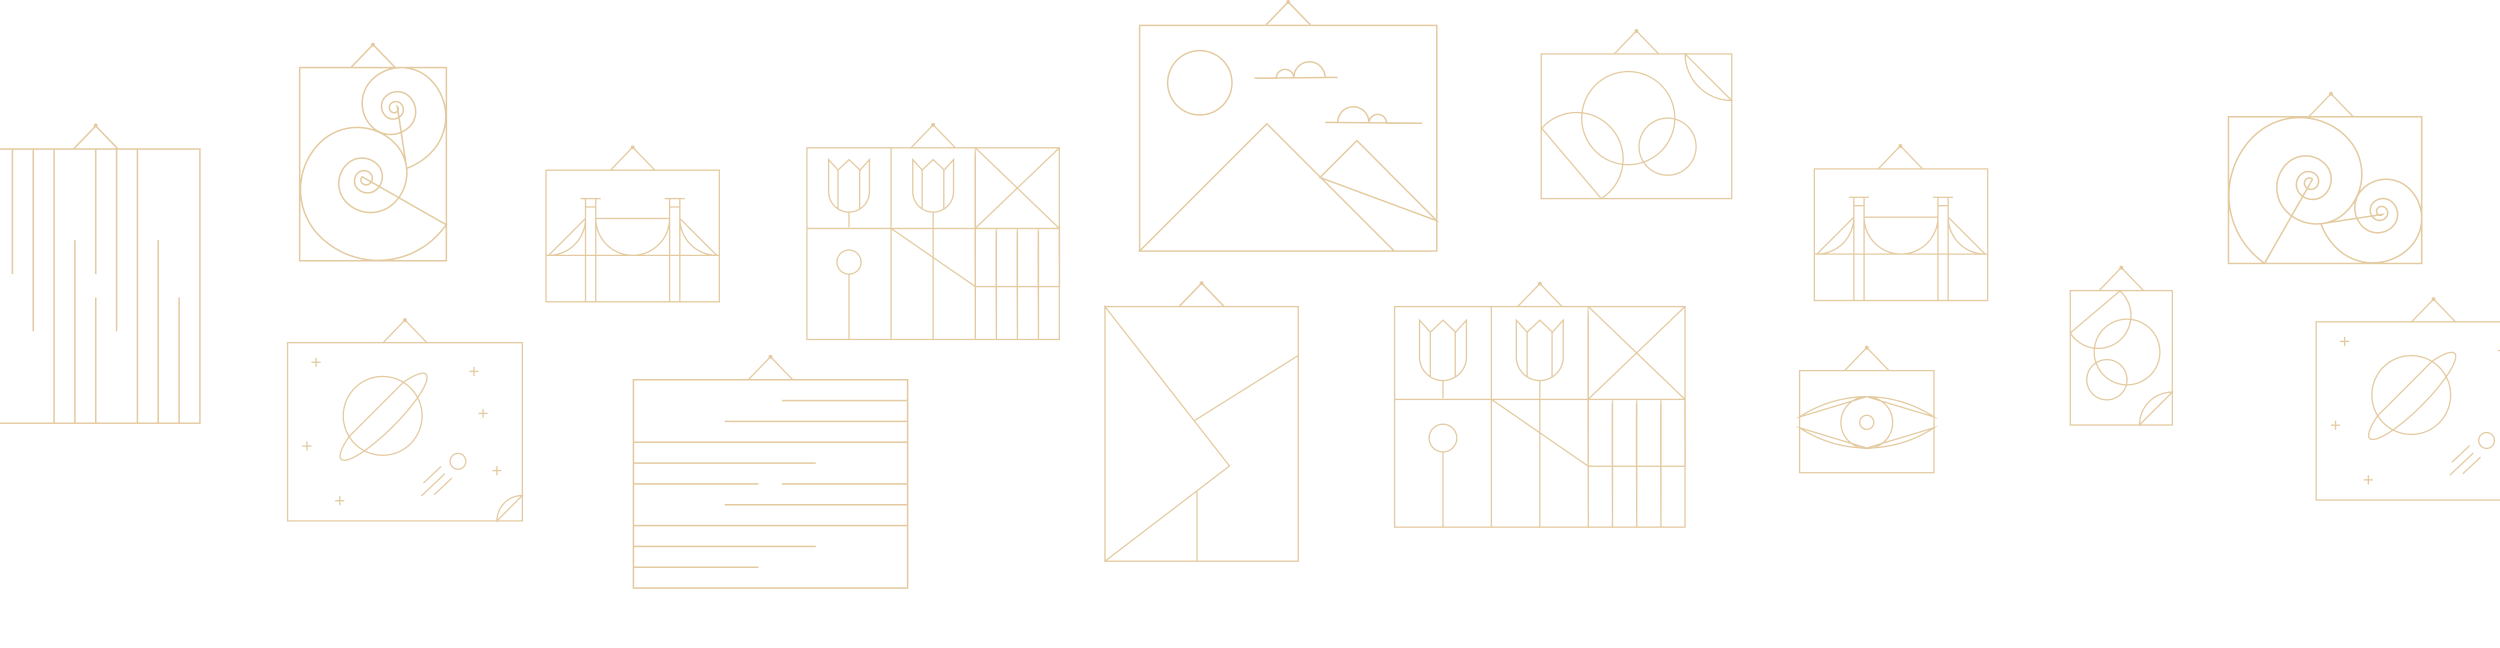 <svg width="1440" height="373" viewBox="0 0 1440 373" fill="none" xmlns="http://www.w3.org/2000/svg">
<g opacity="0.7" clip-path="url(#clip0_638:1475)">
<path d="M1336.86 128.868C1338.72 134.063 1341.71 138.778 1345.62 142.674C1348.4 145.45 1351.69 147.652 1355.32 149.154C1358.95 150.657 1362.83 151.43 1366.76 151.43C1370.68 151.43 1374.57 150.657 1378.2 149.154C1381.82 147.652 1385.12 145.45 1387.9 142.674C1392.38 138.189 1394.9 132.107 1394.9 125.764C1394.9 119.422 1392.38 113.339 1387.9 108.854C1384.31 105.267 1379.44 103.251 1374.37 103.251C1369.29 103.251 1364.43 105.267 1360.84 108.854C1357.97 111.725 1356.36 115.618 1356.36 119.677C1356.36 123.736 1357.97 127.629 1360.84 130.499C1361.98 131.636 1363.33 132.538 1364.81 133.154C1366.3 133.769 1367.89 134.086 1369.5 134.086C1371.11 134.086 1372.7 133.769 1374.18 133.154C1375.67 132.538 1377.02 131.636 1378.16 130.499C1379.07 129.59 1379.79 128.51 1380.28 127.322C1380.77 126.133 1381.02 124.859 1381.02 123.573C1381.02 122.286 1380.77 121.013 1380.28 119.824C1379.79 118.636 1379.07 117.556 1378.16 116.646C1376.69 115.177 1374.69 114.351 1372.61 114.351C1370.54 114.351 1368.54 115.177 1367.07 116.646C1365.9 117.822 1365.24 119.417 1365.24 121.079C1365.24 122.742 1365.9 124.337 1367.07 125.512C1367.54 125.978 1368.09 126.348 1368.7 126.6C1369.31 126.852 1369.96 126.982 1370.62 126.982C1371.28 126.982 1371.93 126.852 1372.54 126.6C1373.15 126.348 1373.7 125.978 1374.17 125.512C1374.54 125.14 1374.83 124.698 1375.04 124.211C1375.24 123.724 1375.34 123.202 1375.34 122.675C1375.34 122.148 1375.24 121.627 1375.04 121.14C1374.83 120.653 1374.54 120.211 1374.17 119.838C1373.87 119.54 1373.51 119.304 1373.12 119.142C1372.74 118.981 1372.32 118.898 1371.9 118.898C1371.47 118.898 1371.06 118.981 1370.67 119.142C1370.28 119.304 1369.92 119.54 1369.63 119.838C1369.39 120.077 1369.2 120.36 1369.07 120.672C1368.94 120.983 1368.87 121.317 1368.87 121.654C1368.87 121.992 1368.94 122.326 1369.07 122.637C1369.2 122.949 1369.39 123.232 1369.63 123.47C1370.01 123.855 1370.53 124.071 1371.08 124.071C1371.62 124.071 1372.15 123.855 1372.53 123.47L1336.86 128.868ZM1304.33 151.755C1302 150.022 1299.8 148.123 1297.75 146.071C1293.34 141.658 1289.84 136.418 1287.45 130.652C1285.06 124.886 1283.83 118.705 1283.83 112.464C1283.83 106.222 1285.06 100.042 1287.45 94.276C1289.84 88.509 1293.34 83.27 1297.75 78.856C1304.88 71.726 1314.55 67.72 1324.64 67.72C1334.72 67.72 1344.39 71.726 1351.52 78.856C1354.35 81.681 1356.59 85.034 1358.12 88.725C1359.65 92.415 1360.43 96.37 1360.43 100.365C1360.43 104.359 1359.65 108.315 1358.12 112.005C1356.59 115.696 1354.35 119.049 1351.52 121.873C1349.26 124.133 1346.58 125.925 1343.63 127.148C1340.68 128.371 1337.51 129.001 1334.32 129.001C1331.12 129.001 1327.96 128.371 1325 127.148C1322.05 125.925 1319.37 124.133 1317.11 121.873C1315.3 120.066 1313.87 117.92 1312.89 115.558C1311.91 113.196 1311.41 110.665 1311.41 108.108C1311.41 105.552 1311.91 103.02 1312.89 100.659C1313.87 98.297 1315.3 96.151 1317.11 94.343C1318.56 92.897 1320.27 91.75 1322.16 90.967C1324.05 90.184 1326.08 89.781 1328.12 89.781C1330.17 89.781 1332.19 90.184 1334.08 90.967C1335.97 91.75 1337.69 92.897 1339.13 94.343C1340.29 95.5 1341.21 96.874 1341.84 98.385C1342.46 99.897 1342.78 101.517 1342.78 103.153C1342.78 104.789 1342.46 106.409 1341.84 107.921C1341.21 109.432 1340.29 110.806 1339.13 111.962C1338.21 112.888 1337.11 113.622 1335.9 114.123C1334.69 114.624 1333.4 114.882 1332.09 114.882C1330.78 114.882 1329.48 114.624 1328.27 114.123C1327.06 113.622 1325.96 112.888 1325.04 111.962C1323.54 110.467 1322.7 108.439 1322.7 106.324C1322.7 104.209 1323.54 102.181 1325.04 100.685C1326.23 99.489 1327.86 98.817 1329.55 98.817C1331.24 98.817 1332.86 99.489 1334.06 100.685C1335.02 101.643 1335.56 102.941 1335.56 104.294C1335.56 105.648 1335.02 106.946 1334.06 107.903C1333.29 108.669 1332.26 109.099 1331.17 109.099C1330.09 109.099 1329.05 108.669 1328.29 107.903C1327.67 107.291 1327.33 106.46 1327.33 105.594C1327.33 104.728 1327.67 103.897 1328.29 103.284C1328.53 103.042 1328.82 102.849 1329.13 102.718C1329.45 102.586 1329.79 102.519 1330.13 102.519C1330.48 102.519 1330.82 102.586 1331.13 102.718C1331.45 102.849 1331.74 103.042 1331.98 103.284L1304.33 151.755ZM1283.61 67.251H1394.9V151.755H1283.61V67.251Z" stroke="#D8B478" stroke-width="0.878" stroke-miterlimit="10"/>
<path d="M1046.55 146.355C1049.34 146.355 1052.11 145.805 1054.69 144.736C1057.27 143.667 1059.61 142.101 1061.59 140.126C1063.56 138.151 1065.13 135.806 1066.2 133.225C1067.27 130.645 1067.82 127.879 1067.82 125.086L1046.55 146.355ZM1143.41 146.355C1140.62 146.355 1137.85 145.805 1135.27 144.736C1132.69 143.667 1130.35 142.101 1128.37 140.126C1126.4 138.151 1124.83 135.806 1123.76 133.225C1122.69 130.645 1122.14 127.879 1122.14 125.086L1143.41 146.355ZM1116.25 125.086C1116.25 130.727 1114.01 136.137 1110.02 140.125C1106.03 144.114 1100.62 146.355 1094.98 146.355C1089.34 146.355 1083.93 144.114 1079.94 140.125C1075.95 136.137 1073.71 130.727 1073.71 125.086H1116.25ZM1116.25 118.468H1122.14H1116.25ZM1113.41 113.647H1124.98H1113.41ZM1122.14 113.647V173.104V113.647ZM1116.25 113.647V173.104V113.647ZM1067.82 118.468H1073.71H1067.82ZM1064.98 113.647H1076.55H1064.98ZM1073.71 113.647V173.104V113.647ZM1067.82 113.647V173.104V113.647ZM1045.06 146.355H1144.9H1045.06ZM1144.9 173.104H1045.06V97.289H1144.9V173.104Z" stroke="#D8B478" stroke-width="0.75" stroke-miterlimit="10"/>
<path d="M689.457 282.713V323.252V282.713ZM687.83 242.351L747.816 204.751L687.83 242.351ZM636.453 176.596L708.179 268.394L636.453 323.252V176.596ZM636.453 176.596H747.815V323.252H636.453L636.453 176.596Z" stroke="#D8B478" stroke-width="0.75" stroke-miterlimit="10"/>
<path d="M893.982 191.34V217.199V191.34ZM879.616 191.34V217.199V191.34ZM886.916 303.624V219.208V303.624ZM900.433 184.418L894.218 191.34L886.917 184.418L879.616 191.34L873.401 184.418V205.693C873.401 209.277 874.825 212.715 877.36 215.25C879.895 217.785 883.333 219.209 886.917 219.209C890.502 219.209 893.94 217.785 896.474 215.25C899.009 212.715 900.433 209.277 900.433 205.693V184.418ZM838.221 191.34V217.199V191.34ZM823.855 191.34V217.199V191.34ZM831.155 229.304V219.208V229.304ZM844.672 184.418L838.456 191.34L831.156 184.418L823.855 191.34L817.64 184.418V205.693C817.64 209.277 819.064 212.715 821.599 215.25C824.134 217.785 827.572 219.209 831.156 219.209C834.741 219.209 838.179 217.785 840.714 215.25C843.248 212.715 844.672 209.277 844.672 205.693V184.418ZM839.145 252.327C839.145 253.907 838.677 255.452 837.799 256.766C836.921 258.08 835.673 259.104 834.213 259.709C832.753 260.313 831.146 260.471 829.596 260.163C828.047 259.855 826.623 259.094 825.505 257.976C824.388 256.859 823.627 255.435 823.319 253.885C823.01 252.336 823.169 250.729 823.773 249.269C824.378 247.809 825.402 246.561 826.716 245.683C828.03 244.805 829.575 244.337 831.155 244.337C833.274 244.337 835.307 245.179 836.805 246.677C838.303 248.175 839.145 250.208 839.145 252.327V252.327ZM831.155 303.624V260.317V303.624ZM970.56 176.596L914.718 230.052L970.56 176.596ZM914.878 176.596L970.56 230.052L914.878 176.596ZM859.037 230.052L914.878 268.566L859.037 230.052ZM970.641 230.052C970.279 230.052 970.641 268.566 970.641 268.566V230.052ZM928.819 230.052C928.458 230.052 928.819 303.624 928.819 303.624V230.052ZM956.7 230.052C956.339 230.052 956.7 303.624 956.7 303.624V230.052ZM942.76 230.052C942.399 230.052 942.76 303.624 942.76 303.624V230.052ZM914.878 176.596C914.518 176.596 914.878 303.624 914.878 303.624V176.596ZM914.878 268.566H970.56H914.878ZM803.275 303.624V176.596V303.624ZM859.037 303.624V176.596V303.624ZM803.275 230.052H970.56H803.275ZM970.56 303.624H803.275V176.596H970.56V303.624Z" stroke="#D8B478" stroke-width="0.75" stroke-miterlimit="10"/>
<path d="M1088.06 213.492L1075.27 200.25L1062.47 213.492H1088.06ZM1075.27 258.064C1061.51 258.017 1048.06 253.966 1036.56 246.405L1075.27 258.064ZM1075.27 258.064C1089.03 258.017 1102.47 253.965 1113.97 246.404L1075.27 258.064ZM1075.27 228.488C1089.03 228.535 1102.47 232.587 1113.97 240.148L1075.27 228.488ZM1075.27 228.488C1061.5 228.535 1048.06 232.587 1036.56 240.148L1075.27 228.488ZM1090.19 243.276C1090.22 246.235 1089.37 249.135 1087.75 251.609C1086.12 254.083 1083.8 256.018 1081.08 257.17C1078.35 258.322 1075.34 258.638 1072.44 258.078C1069.53 257.518 1066.86 256.107 1064.76 254.025C1062.66 251.942 1061.22 249.282 1060.63 246.383C1060.05 243.483 1060.33 240.473 1061.46 237.737C1062.58 235.001 1064.5 232.661 1066.96 231.014C1069.41 229.367 1072.31 228.488 1075.27 228.488C1079.21 228.47 1082.99 230.017 1085.79 232.79C1088.59 235.564 1090.18 239.335 1090.19 243.276V243.276ZM1079.34 243.276C1079.34 244.081 1079.1 244.868 1078.65 245.538C1078.2 246.207 1077.57 246.729 1076.82 247.037C1076.08 247.345 1075.26 247.426 1074.47 247.269C1073.68 247.112 1072.96 246.724 1072.39 246.155C1071.82 245.585 1071.43 244.86 1071.27 244.07C1071.12 243.281 1071.2 242.462 1071.5 241.718C1071.81 240.974 1072.33 240.339 1073 239.891C1073.67 239.444 1074.46 239.205 1075.27 239.205C1076.34 239.205 1077.38 239.634 1078.14 240.398C1078.91 241.161 1079.34 242.196 1079.34 243.276V243.276ZM1113.97 272.275H1036.56V213.492H1113.97V272.275Z" stroke="#D8B478" stroke-width="0.75" stroke-miterlimit="10"/>
<path d="M1076.39 200.25C1076.39 200.028 1076.32 199.81 1076.2 199.626C1076.08 199.441 1075.9 199.297 1075.7 199.212C1075.49 199.126 1075.26 199.104 1075.05 199.148C1074.83 199.191 1074.63 199.298 1074.47 199.455C1074.31 199.612 1074.21 199.813 1074.16 200.031C1074.12 200.249 1074.14 200.475 1074.23 200.68C1074.31 200.886 1074.46 201.061 1074.64 201.185C1074.83 201.308 1075.04 201.374 1075.27 201.374C1075.41 201.374 1075.56 201.345 1075.7 201.288C1075.83 201.232 1075.96 201.149 1076.06 201.045C1076.16 200.94 1076.25 200.817 1076.3 200.68C1076.36 200.544 1076.39 200.398 1076.39 200.25Z" fill="#D8B478"/>
<path d="M227.654 38.926L214.858 25.684L202.062 38.926H227.654ZM234.223 96.965C239.417 95.104 244.133 92.112 248.029 88.205C250.805 85.429 253.006 82.133 254.509 78.507C256.011 74.88 256.784 70.993 256.784 67.067C256.784 63.142 256.011 59.255 254.509 55.628C253.006 52.001 250.805 48.706 248.029 45.93C245.808 43.709 243.172 41.948 240.271 40.746C237.369 39.544 234.26 38.925 231.119 38.925C227.979 38.925 224.869 39.544 221.968 40.746C219.066 41.948 216.43 43.709 214.21 45.93C212.433 47.706 211.024 49.815 210.062 52.136C209.101 54.457 208.606 56.945 208.606 59.458C208.606 61.97 209.1 64.458 210.062 66.779C211.023 69.1 212.432 71.209 214.209 72.986C217.079 75.856 220.972 77.468 225.031 77.468C229.09 77.468 232.983 75.856 235.854 72.986C236.991 71.849 237.893 70.499 238.508 69.013C239.123 67.528 239.44 65.936 239.44 64.328C239.44 62.72 239.123 61.127 238.508 59.642C237.893 58.157 236.991 56.807 235.854 55.67C234.944 54.76 233.865 54.038 232.676 53.546C231.488 53.054 230.214 52.8 228.928 52.8C227.641 52.8 226.368 53.054 225.179 53.546C223.991 54.038 222.911 54.76 222.002 55.67C220.532 57.139 219.707 59.133 219.707 61.211C219.707 63.289 220.532 65.282 222.002 66.752C223.177 67.927 224.772 68.588 226.434 68.588C228.097 68.588 229.691 67.927 230.867 66.752C231.333 66.286 231.702 65.733 231.954 65.125C232.206 64.516 232.336 63.864 232.336 63.205C232.336 62.547 232.206 61.894 231.954 61.286C231.702 60.677 231.333 60.124 230.867 59.659C230.114 58.907 229.094 58.484 228.03 58.484C226.966 58.484 225.945 58.907 225.193 59.659C224.591 60.261 224.253 61.077 224.253 61.929C224.253 62.78 224.591 63.596 225.193 64.199C225.431 64.437 225.714 64.626 226.026 64.755C226.338 64.885 226.671 64.951 227.009 64.951C227.346 64.951 227.68 64.885 227.992 64.755C228.303 64.626 228.586 64.437 228.825 64.199C229.21 63.813 229.426 63.291 229.426 62.746C229.426 62.201 229.21 61.678 228.825 61.293L234.223 96.965ZM257.11 129.5C255.377 131.825 253.477 134.022 251.426 136.073C247.012 140.486 241.773 143.987 236.006 146.376C230.24 148.764 224.06 149.993 217.818 149.993C211.577 149.993 205.396 148.764 199.63 146.376C193.864 143.987 188.624 140.486 184.211 136.073C177.08 128.942 173.075 119.271 173.075 109.187C173.075 99.103 177.08 89.432 184.211 82.302C189.915 76.597 197.652 73.392 205.72 73.392C213.787 73.392 221.524 76.597 227.229 82.302C229.488 84.561 231.281 87.244 232.504 90.196C233.727 93.148 234.356 96.313 234.356 99.508C234.356 102.704 233.727 105.868 232.504 108.82C231.281 111.773 229.488 114.455 227.229 116.715C225.421 118.523 223.275 119.957 220.913 120.935C218.551 121.913 216.02 122.417 213.463 122.417C210.907 122.417 208.375 121.913 206.013 120.935C203.651 119.957 201.505 118.523 199.698 116.715C198.252 115.269 197.104 113.552 196.322 111.662C195.539 109.773 195.136 107.748 195.136 105.703C195.136 103.658 195.539 101.632 196.322 99.743C197.104 97.854 198.252 96.137 199.698 94.691C200.855 93.534 202.228 92.616 203.739 91.99C205.251 91.364 206.871 91.041 208.507 91.041C210.143 91.041 211.763 91.364 213.275 91.99C214.787 92.616 216.16 93.534 217.317 94.691C218.242 95.616 218.977 96.715 219.478 97.924C219.979 99.134 220.236 100.43 220.236 101.739C220.236 103.048 219.979 104.344 219.478 105.553C218.977 106.762 218.242 107.861 217.317 108.787C215.821 110.282 213.793 111.121 211.679 111.121C209.564 111.121 207.536 110.282 206.041 108.787C205.448 108.194 204.978 107.491 204.657 106.717C204.337 105.943 204.172 105.114 204.172 104.276C204.172 103.438 204.337 102.608 204.657 101.834C204.978 101.06 205.448 100.357 206.041 99.765C206.515 99.291 207.077 98.915 207.696 98.658C208.315 98.402 208.979 98.27 209.649 98.27C210.319 98.27 210.983 98.402 211.602 98.658C212.221 98.915 212.784 99.291 213.258 99.765C214.023 100.53 214.453 101.569 214.453 102.652C214.453 103.734 214.023 104.773 213.258 105.539C212.645 106.151 211.814 106.495 210.948 106.495C210.082 106.495 209.251 106.151 208.639 105.539C208.396 105.296 208.203 105.008 208.072 104.691C207.941 104.374 207.873 104.034 207.873 103.691C207.873 103.348 207.941 103.008 208.072 102.691C208.203 102.374 208.396 102.086 208.639 101.844L257.11 129.5ZM172.606 38.926H257.11V150.212H172.606V38.926Z" stroke="#D8B478" stroke-width="0.878" stroke-miterlimit="10"/>
<path d="M215.982 25.684C215.982 25.462 215.916 25.244 215.792 25.059C215.669 24.875 215.493 24.73 215.288 24.645C215.082 24.56 214.856 24.538 214.638 24.581C214.42 24.625 214.22 24.732 214.063 24.889C213.906 25.046 213.799 25.247 213.755 25.465C213.712 25.683 213.734 25.909 213.819 26.114C213.904 26.319 214.048 26.495 214.233 26.618C214.418 26.742 214.635 26.808 214.858 26.808C215.005 26.808 215.152 26.779 215.288 26.722C215.424 26.666 215.548 26.583 215.653 26.479C215.757 26.374 215.84 26.25 215.896 26.114C215.953 25.978 215.982 25.831 215.982 25.684Z" fill="#D8B478"/>
<path d="M1225.18 218.729C1225.18 221.024 1224.49 223.267 1223.22 225.174C1221.95 227.082 1220.13 228.569 1218.01 229.447C1215.89 230.325 1213.56 230.555 1211.31 230.107C1209.06 229.66 1206.99 228.555 1205.37 226.932C1203.75 225.31 1202.64 223.243 1202.2 220.993C1201.75 218.742 1201.98 216.41 1202.86 214.29C1203.73 212.17 1205.22 210.358 1207.13 209.083C1209.04 207.809 1211.28 207.128 1213.57 207.128C1216.65 207.128 1219.6 208.351 1221.78 210.526C1223.95 212.702 1225.18 215.653 1225.18 218.729ZM1244.1 202.761C1244.1 206.504 1242.99 210.162 1240.91 213.274C1238.83 216.386 1235.88 218.811 1232.42 220.244C1228.96 221.676 1225.16 222.051 1221.48 221.321C1217.81 220.591 1214.44 218.789 1211.8 216.142C1209.15 213.496 1207.35 210.124 1206.62 206.454C1205.89 202.783 1206.26 198.979 1207.69 195.521C1209.13 192.063 1211.55 189.108 1214.66 187.029C1217.77 184.949 1221.43 183.839 1225.18 183.839C1230.19 183.839 1235.01 185.833 1238.56 189.381C1242.1 192.93 1244.1 197.743 1244.1 202.761V202.761ZM1232.34 244.762C1232.34 239.744 1234.34 234.931 1237.88 231.382C1241.43 227.833 1246.25 225.839 1251.26 225.839L1232.34 244.762ZM1221.07 167.582C1223.11 169.381 1224.73 171.597 1225.83 174.079C1226.94 176.561 1227.49 179.251 1227.46 181.967C1227.43 184.682 1226.82 187.36 1225.66 189.818C1224.51 192.275 1222.84 194.455 1220.76 196.209C1218.69 197.963 1216.26 199.25 1213.65 199.983C1211.03 200.715 1208.29 200.877 1205.61 200.455C1202.92 200.034 1200.36 199.04 1198.1 197.541C1195.83 196.042 1193.92 194.073 1192.48 191.768L1221.07 167.582ZM1192.48 167.383H1251.26V244.795H1192.48V167.383Z" stroke="#D8B478" stroke-width="0.75" stroke-miterlimit="10"/>
<path d="M1411.13 273.691L1424.64 260.914L1411.13 273.691ZM1418.62 272.894L1428.77 263.299L1418.62 272.894ZM1412.39 266.213L1422.54 256.618L1412.39 266.213ZM1435.56 250.591C1436.38 251.475 1436.83 252.65 1436.79 253.86C1436.76 255.069 1436.25 256.217 1435.37 257.052C1434.94 257.462 1434.43 257.781 1433.87 257.992C1433.31 258.203 1432.72 258.301 1432.12 258.28C1431.52 258.259 1430.94 258.121 1430.4 257.872C1429.85 257.623 1429.36 257.269 1428.96 256.83C1428.13 255.947 1427.69 254.772 1427.72 253.562C1427.76 252.352 1428.27 251.204 1429.14 250.368C1429.58 249.959 1430.09 249.64 1430.65 249.43C1431.2 249.219 1431.8 249.121 1432.4 249.142C1432.99 249.163 1433.58 249.302 1434.12 249.55C1434.66 249.799 1435.15 250.153 1435.56 250.591V250.591ZM1347.89 196.652H1353.15H1347.89ZM1350.52 199.282V194.021V199.282ZM1438.82 201.914H1444.08H1438.82ZM1441.45 204.544V199.283V204.544ZM1342.63 244.924H1347.89H1342.63ZM1345.26 247.554V242.293V247.554ZM1361.53 276.405H1366.8H1361.53ZM1364.17 279.035V273.774V279.035ZM1452.05 259.071H1457.31H1452.05ZM1454.68 261.701V256.44V261.701ZM1444.08 226.112H1449.34H1444.08ZM1446.71 228.741V223.48V228.741ZM1400.79 208.181C1407.21 203.787 1412.17 201.87 1413.87 203.573C1416.91 206.614 1408.42 220.033 1394.91 233.547C1381.4 247.06 1367.98 255.55 1364.94 252.509C1363.23 250.805 1365.15 245.841 1369.55 239.427L1400.79 208.181ZM1404.94 211.462C1408.12 214.638 1410.28 218.684 1411.15 223.089C1412.03 227.494 1411.58 232.06 1409.86 236.21C1408.14 240.359 1405.23 243.906 1401.5 246.401C1397.76 248.896 1393.37 250.228 1388.88 250.228C1384.39 250.228 1380 248.896 1376.27 246.401C1372.53 243.906 1369.62 240.359 1367.9 236.21C1366.19 232.06 1365.74 227.494 1366.61 223.089C1367.49 218.684 1369.65 214.638 1372.83 211.462C1377.09 207.204 1382.86 204.812 1388.88 204.812C1394.91 204.812 1400.68 207.204 1404.94 211.462V211.462ZM1454.68 288.03C1454.68 286.107 1455.06 284.203 1455.8 282.426C1456.53 280.65 1457.61 279.035 1458.97 277.675C1460.33 276.315 1461.95 275.237 1463.72 274.501C1465.5 273.765 1467.41 273.386 1469.33 273.386L1454.68 288.03ZM1469.33 288.03H1334.11V185.356H1469.33L1469.33 288.03Z" stroke="#D8B478" stroke-width="0.75" stroke-miterlimit="10"/>
<path d="M1414.52 185.556L1401.72 172.314L1388.93 185.556" stroke="#D8B478" stroke-width="0.75" stroke-miterlimit="10"/>
<path d="M1402.85 172.314C1402.85 172.092 1402.78 171.874 1402.66 171.689C1402.53 171.505 1402.36 171.361 1402.15 171.276C1401.95 171.19 1401.72 171.168 1401.5 171.212C1401.28 171.255 1401.08 171.362 1400.93 171.519C1400.77 171.676 1400.66 171.877 1400.62 172.095C1400.58 172.313 1400.6 172.539 1400.68 172.744C1400.77 172.949 1400.91 173.125 1401.1 173.249C1401.28 173.372 1401.5 173.438 1401.72 173.438C1401.87 173.438 1402.02 173.409 1402.15 173.352C1402.29 173.296 1402.41 173.213 1402.52 173.109C1402.62 173.004 1402.7 172.881 1402.76 172.744C1402.82 172.608 1402.85 172.462 1402.85 172.314Z" fill="#D8B478"/>
<path d="M242.665 285.707L256.18 272.93L242.665 285.707ZM250.155 284.91L260.305 275.315L250.155 284.91ZM243.927 278.229L254.074 268.634L243.927 278.229ZM267.096 262.607C267.923 263.491 268.367 264.665 268.333 265.875C268.299 267.085 267.789 268.232 266.914 269.068C266.479 269.478 265.968 269.797 265.41 270.008C264.851 270.218 264.256 270.316 263.66 270.296C263.063 270.275 262.477 270.136 261.934 269.887C261.391 269.639 260.903 269.285 260.499 268.846C259.671 267.962 259.227 266.788 259.261 265.578C259.295 264.368 259.805 263.22 260.681 262.384C261.115 261.975 261.626 261.656 262.185 261.445C262.744 261.235 263.338 261.137 263.935 261.158C264.532 261.179 265.118 261.317 265.661 261.566C266.203 261.815 266.691 262.169 267.096 262.607V262.607ZM179.427 208.668H184.688H179.427ZM182.056 211.298V206.037V211.298ZM270.358 213.93H275.62H270.358ZM272.988 216.56V211.299V216.56ZM174.164 256.94H179.427H174.164ZM176.797 259.57V254.309V259.57ZM193.073 288.421H198.336H193.073ZM195.704 291.051V285.79V291.051ZM283.592 271.087H288.854H283.592ZM286.222 273.717V268.456V273.717ZM275.62 238.128H280.88H275.62ZM278.25 240.757V235.496V240.757ZM232.331 220.197C238.745 215.803 243.708 213.886 245.411 215.589C248.452 218.63 239.962 232.049 226.449 245.563C212.936 259.076 199.517 267.566 196.477 264.525C194.773 262.821 196.691 257.857 201.085 251.443L232.331 220.197ZM236.478 223.478C239.654 226.654 241.817 230.7 242.694 235.105C243.57 239.51 243.12 244.076 241.402 248.225C239.683 252.375 236.772 255.921 233.038 258.416C229.304 260.912 224.913 262.244 220.422 262.244C215.931 262.244 211.54 260.912 207.806 258.416C204.072 255.921 201.161 252.375 199.442 248.225C197.724 244.076 197.274 239.51 198.15 235.105C199.027 230.7 201.19 226.654 204.366 223.478C208.624 219.22 214.4 216.828 220.422 216.828C226.444 216.828 232.22 219.22 236.479 223.478H236.478ZM286.222 300.046C286.223 298.123 286.601 296.219 287.337 294.442C288.073 292.665 289.152 291.051 290.512 289.691C291.872 288.331 293.486 287.252 295.263 286.517C297.04 285.781 298.944 285.402 300.867 285.402L286.222 300.046ZM300.867 300.046H165.654V197.372H300.867V300.046Z" stroke="#D8B478" stroke-width="0.75" stroke-miterlimit="10"/>
<path d="M246.056 197.572L233.26 184.33L220.464 197.572" stroke="#D8B478" stroke-width="0.75" stroke-miterlimit="10"/>
<path d="M234.384 184.329C234.384 184.107 234.318 183.89 234.195 183.705C234.071 183.52 233.896 183.376 233.69 183.291C233.485 183.206 233.259 183.184 233.041 183.227C232.823 183.27 232.623 183.377 232.465 183.535C232.308 183.692 232.201 183.892 232.158 184.11C232.114 184.328 232.137 184.554 232.222 184.759C232.307 184.965 232.451 185.14 232.636 185.264C232.821 185.387 233.038 185.453 233.26 185.453C233.408 185.453 233.554 185.424 233.69 185.368C233.827 185.311 233.951 185.229 234.055 185.124C234.159 185.02 234.242 184.896 234.299 184.759C234.355 184.623 234.384 184.477 234.384 184.329Z" fill="#D8B478"/>
<path d="M960.518 68.046C963.771 68.046 966.951 69.01 969.655 70.817C972.36 72.624 974.467 75.193 975.712 78.198C976.957 81.203 977.283 84.509 976.648 87.7C976.014 90.89 974.448 93.82 972.148 96.12C969.848 98.42 966.917 99.987 963.727 100.621C960.537 101.256 957.23 100.931 954.225 99.686C951.22 98.441 948.652 96.334 946.844 93.629C945.037 90.925 944.072 87.745 944.072 84.493C944.072 82.333 944.497 80.194 945.324 78.199C946.15 76.203 947.362 74.39 948.889 72.863C950.416 71.335 952.229 70.124 954.224 69.297C956.22 68.471 958.359 68.046 960.518 68.046V68.046ZM937.881 41.221C943.187 41.222 948.373 42.795 952.784 45.742C957.195 48.69 960.633 52.88 962.664 57.781C964.694 62.683 965.225 68.076 964.19 73.28C963.155 78.483 960.6 83.263 956.848 87.014C953.097 90.766 948.317 93.32 943.114 94.355C937.91 95.39 932.516 94.859 927.615 92.829C922.713 90.798 918.524 87.36 915.577 82.948C912.629 78.537 911.056 73.351 911.056 68.046C911.056 64.523 911.75 61.035 913.098 57.78C914.446 54.526 916.422 51.569 918.913 49.078C921.404 46.587 924.361 44.611 927.616 43.263C930.87 41.915 934.359 41.221 937.881 41.221V41.221ZM997.422 57.886C990.308 57.886 983.485 55.06 978.454 50.03C973.423 44.999 970.597 38.176 970.597 31.061L997.422 57.886ZM888.011 73.861C890.561 70.976 893.702 68.674 897.221 67.111C900.739 65.548 904.553 64.76 908.403 64.802C912.253 64.844 916.049 65.715 919.533 67.354C923.016 68.993 926.107 71.363 928.593 74.303C931.079 77.242 932.904 80.683 933.943 84.39C934.981 88.097 935.21 91.985 934.613 95.789C934.015 99.592 932.606 103.223 930.481 106.433C928.356 109.644 925.565 112.359 922.297 114.396L888.011 73.861ZM997.47 114.394H887.729V31.061H997.47V114.394Z" stroke="#D8B478" stroke-width="0.75" stroke-miterlimit="10"/>
<path d="M763.342 70.51H770.523C770.523 68.124 771.471 65.837 773.157 64.15C774.844 62.464 777.132 61.516 779.517 61.516C781.902 61.516 784.19 62.464 785.876 64.15C787.563 65.837 788.51 68.124 788.51 70.51V70.942C788.509 70.276 788.639 69.616 788.893 69.001C789.147 68.385 789.52 67.826 789.99 67.355C790.46 66.883 791.019 66.51 791.634 66.254C792.249 65.999 792.908 65.868 793.574 65.868C794.24 65.868 794.899 65.999 795.514 66.254C796.129 66.51 796.688 66.883 797.158 67.355C797.628 67.826 798.001 68.385 798.255 69.001C798.509 69.616 798.639 70.276 798.637 70.942H819.163L763.342 70.51ZM770.443 44.593H763.261C763.261 42.208 762.314 39.92 760.627 38.234C758.941 36.547 756.653 35.6 754.268 35.6C751.883 35.6 749.596 36.547 747.909 38.234C746.223 39.92 745.275 42.208 745.275 44.593V45.024C745.275 43.681 744.742 42.392 743.792 41.443C742.842 40.493 741.554 39.96 740.211 39.96C738.868 39.96 737.58 40.493 736.63 41.443C735.681 42.392 735.147 43.681 735.147 45.024H722.598L770.443 44.593ZM709.635 47.693C709.635 51.359 708.548 54.943 706.511 57.992C704.474 61.04 701.579 63.416 698.191 64.82C694.804 66.223 691.077 66.59 687.481 65.874C683.885 65.159 680.582 63.394 677.989 60.801C675.396 58.208 673.631 54.905 672.916 51.309C672.2 47.713 672.567 43.986 673.97 40.598C675.373 37.211 677.75 34.316 680.798 32.279C683.847 30.242 687.431 29.155 691.097 29.155C696.014 29.155 700.729 31.108 704.206 34.584C707.682 38.061 709.635 42.776 709.635 47.693L709.635 47.693ZM827.577 127.152L781.576 80.978L760.331 102.223L827.577 127.152ZM803.055 144.61L729.736 71.293L656.419 144.61H803.055ZM827.577 144.61H656.419V14.642H827.577V144.61Z" stroke="#D8B478" stroke-width="0.855" stroke-miterlimit="10"/>
<path d="M543.637 97.951V120.427V97.951ZM531.15 97.951V120.427V97.951ZM537.495 195.547V122.174V195.547ZM549.244 91.936L543.842 97.951L537.496 91.936L531.15 97.951L525.748 91.936V110.427C525.748 113.543 526.986 116.531 529.189 118.735C531.392 120.938 534.38 122.175 537.496 122.175C540.612 122.175 543.6 120.938 545.803 118.735C548.006 116.531 549.244 113.543 549.244 110.427L549.244 91.936ZM495.17 97.951V120.427V97.951ZM482.684 97.951V120.427V97.951ZM489.029 130.949V122.174V130.949ZM500.777 91.936L495.375 97.951L489.03 91.936L482.684 97.951L477.282 91.936V110.427C477.282 113.543 478.52 116.531 480.723 118.734C482.926 120.937 485.914 122.175 489.03 122.175C492.145 122.175 495.133 120.937 497.336 118.734C499.54 116.531 500.777 113.543 500.777 110.427L500.777 91.936ZM495.974 150.96C495.974 152.334 495.567 153.677 494.804 154.819C494.041 155.961 492.956 156.851 491.687 157.377C490.418 157.902 489.021 158.04 487.674 157.772C486.327 157.504 485.09 156.843 484.118 155.871C483.147 154.9 482.486 153.663 482.218 152.315C481.95 150.968 482.087 149.572 482.613 148.303C483.138 147.034 484.029 145.949 485.171 145.186C486.313 144.423 487.656 144.015 489.029 144.015C489.941 144.015 490.844 144.195 491.687 144.544C492.53 144.893 493.295 145.405 493.94 146.049C494.585 146.694 495.097 147.46 495.446 148.303C495.795 149.145 495.974 150.048 495.974 150.96V150.96ZM489.029 195.547V157.905V195.547ZM610.197 85.136L561.66 131.599L610.197 85.136ZM561.8 85.136L610.197 131.599L561.8 85.136ZM513.263 131.599L561.8 165.075L513.263 131.599ZM610.267 131.599C609.953 131.599 610.267 165.075 610.267 165.075V131.599ZM573.916 131.599C573.603 131.599 573.916 195.547 573.916 195.547V131.599ZM598.15 131.599C597.837 131.599 598.15 195.547 598.15 195.547V131.599ZM586.033 131.599C585.719 131.599 586.033 195.547 586.033 195.547V131.599ZM561.8 85.136C561.486 85.136 561.8 195.547 561.8 195.547V85.136ZM561.8 165.075H610.197H561.8ZM464.796 195.547V85.136V195.547ZM513.263 195.547V85.136V195.547ZM464.796 131.599H610.197H464.796ZM610.197 195.547H464.796V85.136H610.197V195.547Z" stroke="#D8B478" stroke-width="0.75" stroke-miterlimit="10"/>
<path d="M377.212 98.031L364.416 84.789L351.619 98.031H377.212ZM315.983 147.097C318.776 147.097 321.542 146.547 324.122 145.478C326.703 144.409 329.047 142.843 331.022 140.868C332.997 138.893 334.564 136.548 335.633 133.967C336.702 131.387 337.252 128.621 337.252 125.828L315.983 147.097ZM412.848 147.097C410.055 147.097 407.289 146.547 404.708 145.478C402.128 144.409 399.783 142.843 397.808 140.868C395.833 138.893 394.266 136.548 393.198 133.967C392.129 131.387 391.579 128.621 391.579 125.828L412.848 147.097ZM385.685 125.828C385.685 131.469 383.444 136.879 379.455 140.867C375.466 144.856 370.057 147.097 364.416 147.097C358.775 147.097 353.365 144.856 349.376 140.867C345.388 136.879 343.147 131.469 343.147 125.828H385.685ZM385.685 119.21H391.579H385.685ZM382.845 114.389H394.418H382.845ZM391.579 114.389V173.846V114.389ZM385.685 114.389V173.846V114.389ZM337.252 119.21H343.147H337.252ZM334.414 114.389H345.985H334.414ZM343.147 114.389V173.846V114.389ZM337.252 114.389V173.846V114.389ZM314.494 147.097H414.337H314.494ZM414.337 173.846H314.494V98.031H414.337V173.846Z" stroke="#D8B478" stroke-width="0.75" stroke-miterlimit="10"/>
<path d="M365.539 84.906C365.539 84.684 365.473 84.466 365.35 84.281C365.226 84.097 365.051 83.953 364.845 83.867C364.64 83.782 364.414 83.76 364.196 83.803C363.978 83.847 363.778 83.954 363.621 84.111C363.463 84.268 363.356 84.469 363.313 84.687C363.27 84.905 363.292 85.131 363.377 85.336C363.462 85.541 363.606 85.717 363.791 85.84C363.976 85.964 364.193 86.03 364.415 86.03C364.563 86.03 364.709 86.001 364.845 85.944C364.982 85.888 365.106 85.805 365.21 85.701C365.315 85.596 365.397 85.472 365.454 85.336C365.51 85.2 365.539 85.053 365.539 84.906Z" fill="#D8B478"/>
<path d="M43.15 138.365V243.377V138.365ZM55.151 171.339V243.377V171.339ZM19.147 190.848V85.836V190.848ZM7.146 157.874V85.836V157.874ZM31.148 243.377V85.836V243.377ZM67.152 190.849V85.837V190.849ZM55.151 157.875V85.837V157.875ZM91.155 138.365V243.377V138.365ZM103.156 171.339V243.377V171.339ZM79.153 85.837V243.377V85.837ZM-4.855 243.762V85.837H115.157L115.156 243.762H-4.855Z" stroke="#D8B478" stroke-width="0.878" stroke-miterlimit="10"/>
<path d="M67.948 85.806L55.152 72.564L42.356 85.806" stroke="#D8B478" stroke-width="0.878" stroke-miterlimit="10"/>
<path d="M56.275 72.225C56.275 72.003 56.209 71.786 56.086 71.601C55.962 71.416 55.787 71.272 55.581 71.187C55.376 71.102 55.15 71.079 54.932 71.123C54.714 71.166 54.514 71.273 54.356 71.43C54.199 71.588 54.092 71.788 54.049 72.006C54.005 72.224 54.028 72.45 54.113 72.656C54.198 72.861 54.342 73.036 54.527 73.16C54.712 73.283 54.929 73.349 55.151 73.349C55.299 73.349 55.445 73.32 55.581 73.264C55.718 73.207 55.842 73.125 55.946 73.02C56.05 72.916 56.133 72.792 56.19 72.656C56.246 72.519 56.275 72.373 56.275 72.225Z" fill="#D8B478"/>
<path d="M417.383 290.743H522.395H417.383ZM450.357 278.742H522.395H450.357ZM469.866 314.746H364.854H469.866ZM436.892 326.747H364.854H436.892ZM522.395 302.745H364.854H522.395ZM469.867 266.741H364.855H469.867ZM436.893 278.742H364.855H436.893ZM417.383 242.738H522.395H417.383ZM450.357 230.737H522.395H450.357ZM364.855 254.74H522.395H364.855ZM522.78 338.748H364.855V218.736L522.78 218.737V338.748Z" stroke="#D8B478" stroke-width="0.878" stroke-miterlimit="10"/>
<path d="M704.931 176.366L692.135 163.124L679.339 176.366" stroke="#D8B478" stroke-width="0.878" stroke-miterlimit="10"/>
<path d="M693.258 163.124C693.258 162.902 693.192 162.684 693.069 162.5C692.945 162.315 692.77 162.171 692.564 162.086C692.359 162 692.133 161.978 691.915 162.022C691.697 162.065 691.497 162.172 691.339 162.329C691.182 162.486 691.075 162.687 691.032 162.905C690.988 163.123 691.011 163.349 691.096 163.554C691.181 163.76 691.325 163.935 691.51 164.059C691.694 164.182 691.912 164.248 692.134 164.248C692.282 164.248 692.428 164.219 692.564 164.163C692.701 164.106 692.825 164.023 692.929 163.919C693.033 163.814 693.116 163.691 693.173 163.554C693.229 163.418 693.258 163.272 693.258 163.124Z" fill="#D8B478"/>
<path d="M754.795 14.366L741.999 1.124L729.203 14.366" stroke="#D8B478" stroke-width="0.878" stroke-miterlimit="10"/>
<path d="M743.123 1.124C743.123 0.902 743.057 0.684 742.933 0.5C742.81 0.315 742.634 0.171 742.429 0.086C742.224 0 741.998 -0.022 741.78 0.022C741.561 0.065 741.361 0.172 741.204 0.329C741.047 0.486 740.94 0.687 740.896 0.905C740.853 1.123 740.875 1.349 740.96 1.554C741.045 1.76 741.189 1.935 741.374 2.059C741.559 2.182 741.776 2.248 741.999 2.248C742.146 2.248 742.293 2.219 742.429 2.163C742.565 2.106 742.689 2.023 742.794 1.919C742.898 1.814 742.981 1.691 743.037 1.554C743.094 1.418 743.123 1.272 743.123 1.124Z" fill="#D8B478"/>
<path d="M1355.42 67.251L1342.63 54.009L1329.83 67.251" stroke="#D8B478" stroke-width="0.75" stroke-miterlimit="10"/>
<path d="M1343.75 54.009C1343.75 53.787 1343.68 53.569 1343.56 53.385C1343.44 53.2 1343.26 53.056 1343.06 52.971C1342.85 52.886 1342.62 52.863 1342.41 52.907C1342.19 52.95 1341.99 53.057 1341.83 53.214C1341.67 53.371 1341.57 53.572 1341.52 53.79C1341.48 54.008 1341.5 54.234 1341.59 54.439C1341.67 54.645 1341.82 54.82 1342 54.944C1342.19 55.067 1342.4 55.133 1342.63 55.133C1342.77 55.133 1342.92 55.104 1343.06 55.048C1343.19 54.991 1343.32 54.908 1343.42 54.804C1343.52 54.7 1343.61 54.576 1343.66 54.439C1343.72 54.303 1343.75 54.157 1343.75 54.009Z" fill="#D8B478"/>
<path d="M1234.67 167.383L1221.87 154.141L1209.08 167.383" stroke="#D8B478" stroke-width="0.75" stroke-miterlimit="10"/>
<path d="M1223 154.141C1223 153.919 1222.93 153.701 1222.81 153.517C1222.68 153.332 1222.51 153.188 1222.3 153.103C1222.1 153.018 1221.87 152.995 1221.65 153.039C1221.44 153.082 1221.24 153.189 1221.08 153.346C1220.92 153.503 1220.81 153.704 1220.77 153.922C1220.73 154.14 1220.75 154.366 1220.83 154.571C1220.92 154.777 1221.06 154.952 1221.25 155.076C1221.43 155.199 1221.65 155.265 1221.87 155.265C1222.02 155.265 1222.17 155.236 1222.3 155.18C1222.44 155.123 1222.56 155.04 1222.67 154.936C1222.77 154.832 1222.86 154.708 1222.91 154.571C1222.97 154.435 1223 154.289 1223 154.141Z" fill="#D8B478"/>
<path d="M1107.41 97.289L1094.62 84.047L1081.82 97.289" stroke="#D8B478" stroke-width="0.75" stroke-miterlimit="10"/>
<path d="M1095.74 84.047C1095.74 83.824 1095.68 83.607 1095.55 83.422C1095.43 83.237 1095.25 83.093 1095.05 83.008C1094.84 82.923 1094.62 82.901 1094.4 82.944C1094.18 82.988 1093.98 83.095 1093.82 83.252C1093.67 83.409 1093.56 83.609 1093.52 83.827C1093.47 84.046 1093.49 84.272 1093.58 84.477C1093.66 84.682 1093.81 84.858 1093.99 84.981C1094.18 85.105 1094.4 85.171 1094.62 85.171C1094.77 85.171 1094.91 85.142 1095.05 85.085C1095.18 85.029 1095.31 84.946 1095.41 84.842C1095.52 84.737 1095.6 84.613 1095.66 84.477C1095.71 84.341 1095.74 84.194 1095.74 84.047Z" fill="#D8B478"/>
<path d="M955.396 31.062L942.6 17.82L929.804 31.062" stroke="#D8B478" stroke-width="0.75" stroke-miterlimit="10"/>
<path d="M943.724 17.819C943.724 17.597 943.658 17.38 943.534 17.195C943.411 17.01 943.235 16.866 943.03 16.781C942.824 16.696 942.598 16.674 942.38 16.717C942.162 16.76 941.962 16.867 941.805 17.024C941.648 17.182 941.541 17.382 941.497 17.6C941.454 17.818 941.476 18.044 941.561 18.249C941.646 18.455 941.79 18.63 941.975 18.754C942.16 18.877 942.377 18.943 942.6 18.943C942.747 18.943 942.893 18.914 943.03 18.858C943.166 18.801 943.29 18.719 943.395 18.614C943.499 18.51 943.582 18.386 943.638 18.25C943.695 18.113 943.724 17.967 943.724 17.819Z" fill="#D8B478"/>
<path d="M899.754 176.596L886.958 163.354L874.162 176.596" stroke="#D8B478" stroke-width="0.75" stroke-miterlimit="10"/>
<path d="M888.082 163.353C888.082 163.131 888.016 162.914 887.892 162.729C887.769 162.544 887.593 162.4 887.388 162.315C887.182 162.23 886.956 162.208 886.738 162.251C886.52 162.294 886.32 162.402 886.163 162.559C886.006 162.716 885.899 162.916 885.855 163.134C885.812 163.352 885.834 163.578 885.919 163.784C886.004 163.989 886.148 164.165 886.333 164.288C886.518 164.412 886.735 164.477 886.958 164.477C887.105 164.478 887.251 164.448 887.388 164.392C887.524 164.336 887.648 164.253 887.752 164.148C887.857 164.044 887.94 163.92 887.996 163.784C888.053 163.647 888.082 163.501 888.082 163.353Z" fill="#D8B478"/>
<path d="M550.293 85.137L537.497 71.895L524.701 85.137" stroke="#D8B478" stroke-width="0.75" stroke-miterlimit="10"/>
<path d="M538.621 71.894C538.621 71.672 538.555 71.455 538.431 71.27C538.308 71.085 538.132 70.941 537.927 70.856C537.721 70.771 537.495 70.749 537.277 70.792C537.059 70.835 536.859 70.942 536.702 71.1C536.545 71.257 536.438 71.457 536.394 71.675C536.351 71.893 536.373 72.119 536.458 72.324C536.543 72.53 536.687 72.705 536.872 72.829C537.057 72.952 537.274 73.018 537.497 73.018C537.644 73.018 537.79 72.989 537.927 72.933C538.063 72.876 538.187 72.793 538.291 72.689C538.396 72.585 538.479 72.461 538.535 72.324C538.591 72.188 538.621 72.042 538.621 71.894Z" fill="#D8B478"/>
<path d="M456.613 218.736L443.817 205.494L431.021 218.736" stroke="#D8B478" stroke-width="0.75" stroke-miterlimit="10"/>
<path d="M444.941 205.494C444.941 205.271 444.875 205.054 444.752 204.869C444.628 204.684 444.453 204.54 444.247 204.455C444.042 204.37 443.816 204.348 443.598 204.391C443.38 204.434 443.179 204.542 443.022 204.699C442.865 204.856 442.758 205.056 442.715 205.274C442.671 205.492 442.693 205.718 442.779 205.924C442.864 206.129 443.008 206.305 443.193 206.428C443.377 206.552 443.595 206.618 443.817 206.618C443.965 206.618 444.111 206.588 444.247 206.532C444.384 206.476 444.507 206.393 444.612 206.288C444.716 206.184 444.799 206.06 444.856 205.924C444.912 205.787 444.941 205.641 444.941 205.494Z" fill="#D8B478"/>
</g>
<defs>
<clipPath id="clip0_638:1475">
<rect width="1892.09" height="372.778" fill="white" transform="translate(-227)"/>
</clipPath>
</defs>
</svg>
